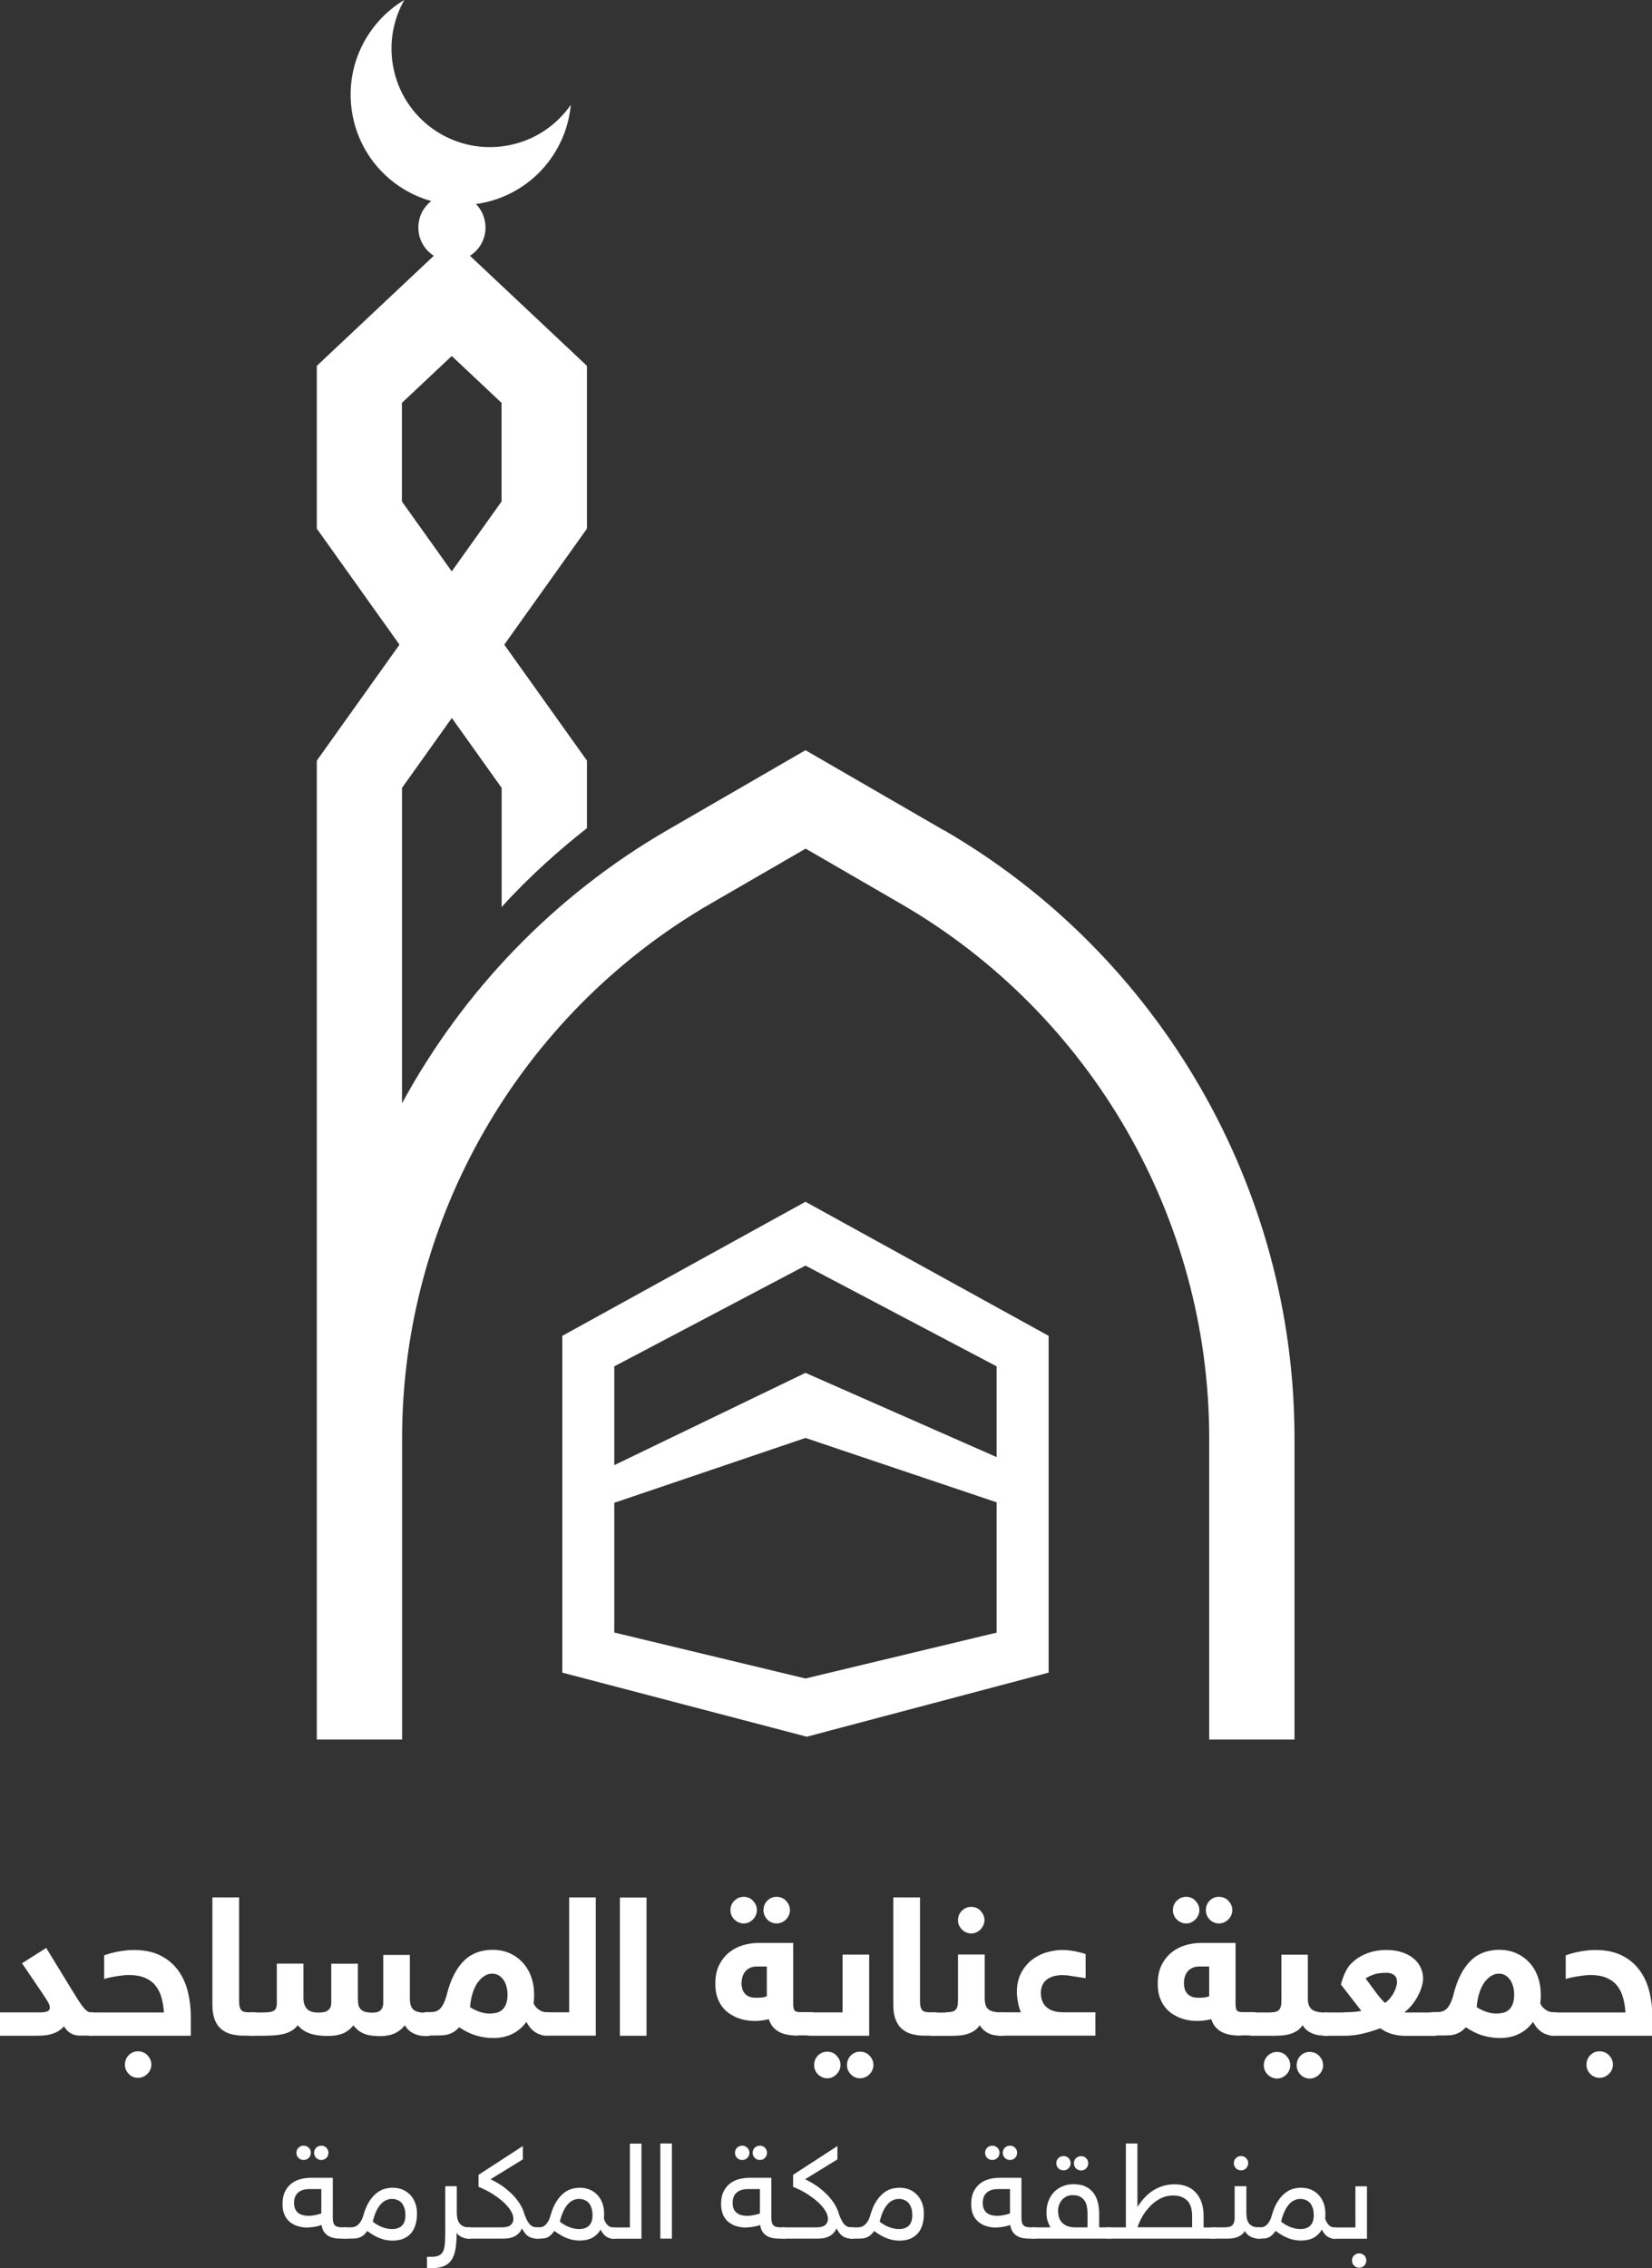 <?xml version="1.0" encoding="UTF-8"?>
<svg id="Layer_2" data-name="Layer 2" xmlns="http://www.w3.org/2000/svg" viewBox="0 0 183.03 251.21">
  <rect x="0" y="0" width="183.03" height="251.21" fill="#333333" stroke="none"/>
  <defs>
    <style>
      .cls-1 {
        fill: #fff;
      }
    </style>
  </defs>
  <g id="Layer_1-2" data-name="Layer 1">
    <path class="cls-1" d="M9.04,225.46c-.2,0-.39-.01-.57-.04-.18-.03-.35-.08-.51-.16-.16-.08-.31-.18-.46-.32-.15-.13-.28-.31-.41-.51-.22,.24-.46,.43-.71,.57-.25,.14-.51,.24-.78,.31-.27,.07-.54,.11-.83,.13-.29,.02-.57,.03-.86,.03H0v-2.59H4.47c.35,0,.61-.04,.79-.12,.18-.08,.26-.22,.26-.43,0-.09-.02-.18-.05-.27-.03-.1-.09-.21-.17-.35-.08-.14-.18-.3-.31-.5-.13-.2-.29-.44-.48-.72l-2.07-3.05,2.68-1.7,2.8,4.58c.3,.49,.55,.89,.76,1.22,.21,.33,.4,.59,.56,.79,.16,.2,.31,.34,.44,.42,.14,.09,.28,.13,.43,.13,.12,0,.24,.01,.34,.03,.11,.02,.2,.07,.28,.15,.08,.08,.14,.21,.19,.37,.05,.17,.07,.39,.07,.67,0,.51-.07,.87-.21,1.06-.14,.2-.36,.29-.67,.29h-1.08Z"/>
    <path class="cls-1" d="M18.16,222.87c-.04-.61-.14-1.16-.28-1.67-.15-.51-.37-.94-.67-1.31-.3-.36-.7-.65-1.18-.85-.48-.2-1.08-.3-1.8-.3-.11,0-.27,0-.46,.03-.2,.02-.42,.04-.66,.08-.24,.03-.5,.08-.77,.13-.27,.05-.54,.12-.8,.2v-2.62c.18-.06,.39-.13,.63-.2,.24-.07,.51-.14,.79-.19,.28-.06,.58-.1,.89-.14,.31-.04,.62-.06,.94-.06,1.18,0,2.17,.2,2.98,.61,.81,.41,1.46,.95,1.96,1.64,.5,.68,.86,1.47,1.08,2.36,.22,.89,.33,1.81,.33,2.78v2.11H10.13c-.12,0-.24-.01-.34-.03-.11-.02-.2-.07-.28-.15-.08-.08-.14-.21-.19-.38-.05-.17-.07-.4-.07-.69,0-.51,.07-.87,.21-1.05,.14-.19,.36-.28,.67-.28h8.04Zm-4.32,5.79c0-.2,.04-.39,.11-.57,.07-.18,.18-.34,.31-.47,.13-.13,.29-.24,.46-.32,.17-.07,.36-.11,.57-.11s.39,.04,.57,.11c.18,.07,.33,.18,.47,.32,.13,.14,.24,.29,.32,.47,.08,.18,.12,.37,.12,.57s-.04,.39-.12,.57c-.08,.18-.18,.33-.32,.46-.13,.13-.29,.24-.47,.32-.18,.08-.37,.12-.57,.12s-.4-.04-.57-.12c-.18-.08-.33-.18-.46-.32-.13-.13-.24-.29-.31-.46-.08-.18-.11-.37-.11-.57"/>
    <path class="cls-1" d="M28.85,224.1c0,.51-.07,.87-.21,1.07-.14,.2-.36,.29-.66,.29h-.96c-.51,0-.98-.06-1.41-.17-.42-.11-.79-.3-1.1-.56-.31-.26-.55-.61-.72-1.05-.17-.44-.26-.99-.26-1.64v-11.89h2.96v11.5c0,.26,.02,.48,.07,.64,.05,.16,.11,.28,.2,.37,.09,.09,.2,.14,.34,.17,.14,.03,.29,.04,.47,.04h.42c.11,0,.22,.01,.33,.03,.11,.02,.2,.07,.28,.15,.08,.08,.14,.21,.19,.37s.08,.39,.08,.67"/>
    <path class="cls-1" d="M33.01,224.28c-.2,.26-.43,.48-.7,.63-.26,.16-.56,.28-.9,.36-.34,.08-.71,.14-1.13,.16-.42,.03-.88,.04-1.38,.04h-.96c-.12,0-.23-.01-.34-.03-.11-.02-.2-.07-.28-.15-.08-.08-.14-.21-.19-.38-.05-.17-.07-.4-.07-.69,0-.51,.07-.87,.21-1.05,.14-.19,.36-.28,.67-.28h1.01c.33,0,.6,0,.82-.03,.22-.02,.4-.07,.53-.14,.14-.07,.23-.19,.29-.33s.08-.34,.08-.59v-4.32h2.95v3.84c0,.49,.13,.88,.38,1.16,.25,.28,.67,.42,1.25,.42,.21,0,.41-.01,.59-.04,.18-.03,.33-.08,.45-.17s.22-.19,.3-.33c.07-.14,.11-.32,.11-.55v-4.32h2.95v3.84c0,.27,.02,.51,.06,.7,.04,.2,.12,.36,.24,.49,.11,.13,.27,.22,.47,.29,.2,.06,.46,.1,.77,.1,.19,0,.36-.01,.51-.04,.16-.03,.29-.09,.4-.17,.11-.09,.2-.2,.26-.35,.07-.15,.1-.35,.1-.59v-5.24h2.95v4.83c0,.29,.03,.53,.09,.73,.06,.2,.16,.36,.29,.49,.14,.12,.33,.22,.57,.27,.24,.06,.55,.09,.91,.09,.12,0,.23,0,.33,.03,.11,.02,.2,.07,.28,.15,.08,.08,.14,.21,.19,.37,.05,.16,.08,.39,.08,.67,0,.51-.07,.87-.21,1.07-.14,.2-.36,.29-.66,.29-.22,0-.45-.02-.67-.05-.23-.03-.45-.1-.66-.19-.21-.09-.42-.21-.61-.37-.19-.16-.35-.36-.49-.6-.21,.27-.43,.49-.66,.64-.23,.16-.47,.28-.71,.36-.24,.09-.48,.14-.72,.17-.23,.03-.46,.04-.67,.04-.41,0-.76-.03-1.07-.08-.3-.05-.57-.13-.8-.24-.23-.1-.43-.23-.6-.38-.17-.15-.33-.31-.47-.5-.19,.25-.4,.45-.63,.61-.22,.16-.46,.28-.71,.36-.25,.08-.5,.14-.77,.17-.26,.03-.53,.04-.79,.04-1.56,0-2.64-.4-3.26-1.19"/>
    <path class="cls-1" d="M58.31,223.95c-.41,.56-.92,1-1.54,1.31-.62,.31-1.34,.46-2.15,.46-.56,0-1.15-.08-1.77-.25s-1.28-.48-1.98-.94c-.2,.22-.4,.39-.59,.51-.2,.12-.4,.21-.6,.27-.2,.06-.41,.1-.63,.11-.22,.01-.45,.02-.69,.02h-1.06c-.12,0-.24-.01-.34-.03-.11-.02-.2-.07-.28-.15-.08-.08-.14-.21-.19-.38-.05-.17-.07-.4-.07-.69,0-.51,.07-.87,.21-1.06,.14-.19,.36-.28,.67-.28h.39c.2,0,.38-.02,.55-.07,.17-.05,.32-.13,.47-.26,.14-.13,.28-.31,.4-.54,.12-.23,.24-.53,.35-.9,.23-.97,.53-1.78,.87-2.43s.74-1.18,1.17-1.58c.43-.4,.91-.68,1.43-.86,.52-.17,1.06-.26,1.63-.26,.69,0,1.32,.12,1.89,.37,.57,.25,1.05,.6,1.46,1.04,.41,.44,.72,.97,.94,1.58,.22,.61,.33,1.28,.33,2.01,0,.33-.02,.64-.06,.92,.07,.18,.17,.33,.29,.46,.12,.12,.25,.23,.38,.31,.13,.08,.26,.14,.4,.17,.13,.04,.24,.05,.34,.05,.12,0,.23,.01,.34,.03,.11,.02,.2,.07,.28,.15s.14,.21,.19,.37c.05,.17,.07,.39,.07,.67,0,.51-.07,.87-.21,1.07-.14,.2-.36,.29-.67,.29-.18,0-.36-.02-.56-.07-.19-.05-.39-.13-.58-.24-.19-.11-.38-.27-.56-.46-.18-.19-.35-.44-.51-.74m-2.09-3.05c0-.24-.03-.5-.09-.76-.06-.27-.16-.51-.29-.74-.14-.22-.31-.41-.53-.56-.22-.15-.48-.23-.79-.23s-.58,.08-.85,.25c-.27,.17-.52,.41-.75,.72-.22,.31-.41,.7-.56,1.17-.15,.46-.25,.99-.29,1.57,.32,.21,.67,.38,1.04,.51,.37,.13,.76,.2,1.14,.2,.24,0,.48-.03,.72-.08,.23-.05,.45-.16,.63-.31,.19-.15,.34-.37,.45-.65,.11-.28,.17-.64,.17-1.09"/>
    <path class="cls-1" d="M63.06,222.87v-12.72h2.95v15.31h-5.49c-.12,0-.23-.01-.34-.03-.11-.02-.2-.07-.28-.15-.08-.08-.14-.21-.19-.38-.05-.17-.07-.4-.07-.69,0-.51,.07-.87,.21-1.06,.14-.19,.36-.28,.67-.28h2.54Z"/>
    <rect class="cls-1" x="68.68" y="210.16" width="2.95" height="15.31"/>
    <path class="cls-1" d="M88.44,225.46c-.36,0-.72-.03-1.06-.08-.34-.05-.65-.15-.94-.28-.29-.13-.54-.32-.76-.56-.22-.24-.38-.54-.5-.9-.26,.06-.53,.1-.8,.14-.27,.04-.54,.05-.81,.05-.25,0-.53-.02-.84-.07-.31-.05-.63-.13-.95-.25-.32-.12-.63-.28-.94-.48-.3-.2-.57-.45-.81-.76-.24-.31-.42-.67-.57-1.09-.14-.42-.21-.91-.21-1.48,0-.82,.15-1.52,.44-2.09,.29-.57,.67-1.04,1.13-1.4,.46-.36,.97-.62,1.53-.78,.56-.16,1.11-.24,1.65-.24h3.88v6.74c0,.36,.05,.6,.14,.73,.1,.13,.3,.19,.62,.19h1.1c.12,0,.23,.01,.34,.03,.11,.02,.2,.07,.28,.15,.08,.08,.14,.21,.19,.37,.05,.16,.07,.39,.07,.67,0,.51-.07,.87-.21,1.07-.14,.2-.36,.29-.67,.29h-1.33Zm-7.51-13.91c0-.2,.04-.39,.11-.57,.08-.18,.18-.34,.32-.47s.29-.24,.47-.32c.17-.07,.37-.11,.57-.11s.39,.04,.56,.11,.33,.18,.46,.32c.13,.14,.24,.29,.32,.47,.08,.18,.12,.37,.12,.57s-.04,.39-.12,.57c-.08,.18-.18,.33-.32,.47-.13,.13-.29,.24-.46,.32-.17,.08-.36,.12-.56,.12s-.4-.04-.57-.12c-.18-.08-.33-.18-.47-.32-.14-.13-.24-.29-.32-.47-.08-.18-.11-.37-.11-.57m1.22,8.04c0,.19,.02,.39,.07,.59,.04,.2,.12,.38,.24,.54,.12,.16,.28,.29,.49,.39,.21,.1,.47,.15,.79,.15,.18,0,.38,0,.58-.02,.2-.01,.41-.06,.64-.14v-3.3h-1.13c-.28,0-.52,.05-.73,.15-.21,.1-.39,.23-.52,.39-.14,.16-.24,.35-.31,.57-.07,.21-.1,.44-.1,.68m2.42-8.04c0-.2,.04-.39,.11-.57,.07-.18,.18-.34,.31-.47,.13-.14,.29-.24,.46-.32,.17-.07,.36-.11,.57-.11s.39,.04,.57,.11c.18,.07,.33,.18,.47,.32,.13,.14,.24,.29,.32,.47,.08,.18,.12,.37,.12,.57s-.04,.39-.12,.57c-.08,.18-.18,.33-.32,.47-.13,.13-.29,.24-.47,.32-.18,.08-.37,.12-.57,.12s-.4-.04-.57-.12c-.18-.08-.33-.18-.46-.32-.13-.13-.24-.29-.31-.47-.08-.18-.11-.37-.11-.57"/>
    <path class="cls-1" d="M89.77,225.46c-.12,0-.23-.01-.34-.03-.11-.02-.2-.07-.28-.15-.08-.08-.14-.21-.19-.38-.05-.17-.07-.4-.07-.69,0-.51,.07-.87,.21-1.05,.14-.19,.36-.28,.67-.28h3.58v-6.4h2.95v8.99h-6.53Zm.43,3.24c0-.2,.04-.39,.11-.57,.07-.18,.18-.34,.31-.47,.14-.14,.29-.24,.47-.32,.18-.07,.37-.11,.57-.11s.39,.04,.56,.11,.33,.18,.46,.32c.13,.14,.24,.29,.32,.47,.08,.18,.12,.37,.12,.57s-.04,.39-.12,.57c-.08,.18-.18,.33-.32,.47-.13,.13-.29,.24-.46,.32-.17,.08-.36,.12-.56,.12s-.4-.04-.57-.12c-.17-.08-.33-.18-.47-.32-.13-.13-.24-.29-.31-.47-.08-.18-.11-.37-.11-.57m3.64,0c0-.2,.04-.39,.11-.57,.08-.18,.18-.34,.31-.47,.13-.14,.29-.24,.46-.32,.17-.07,.36-.11,.57-.11s.39,.04,.57,.11c.18,.07,.33,.18,.47,.32,.13,.14,.24,.29,.32,.47,.08,.18,.12,.37,.12,.57s-.04,.39-.12,.57c-.08,.18-.18,.33-.32,.47-.13,.13-.29,.24-.47,.32-.18,.08-.37,.12-.57,.12s-.4-.04-.57-.12c-.17-.08-.33-.18-.46-.32-.13-.13-.23-.29-.31-.47s-.11-.37-.11-.57"/>
    <path class="cls-1" d="M104.29,224.1c0,.51-.07,.87-.21,1.07-.14,.2-.36,.29-.66,.29h-.96c-.51,0-.98-.06-1.41-.17-.42-.11-.79-.3-1.1-.56-.31-.26-.55-.61-.72-1.05-.17-.44-.26-.99-.26-1.64v-11.89h2.96v11.5c0,.26,.02,.48,.07,.64,.05,.16,.11,.28,.2,.37,.09,.09,.2,.14,.34,.17,.14,.03,.29,.04,.47,.04h.42c.11,0,.22,.01,.33,.03,.11,.02,.2,.07,.28,.15,.08,.08,.14,.21,.19,.37s.08,.39,.08,.67"/>
    <path class="cls-1" d="M104.75,222.87c.26,0,.47-.02,.65-.05,.17-.03,.32-.1,.43-.19,.11-.09,.19-.23,.24-.4,.05-.17,.07-.4,.07-.68v-5.08h2.96v4.83c0,.29,.03,.53,.09,.73,.06,.2,.15,.36,.29,.49,.14,.12,.33,.21,.57,.27,.24,.06,.55,.09,.91,.09,.11,0,.22,0,.33,.03,.11,.02,.2,.07,.28,.16,.08,.08,.14,.21,.19,.37,.05,.16,.08,.39,.08,.67,0,.51-.07,.87-.21,1.07-.14,.2-.36,.29-.66,.29-.22,0-.44-.01-.66-.04-.22-.03-.44-.08-.64-.17-.21-.08-.41-.2-.6-.35-.19-.15-.37-.35-.52-.6-.19,.27-.41,.48-.66,.64-.25,.15-.52,.27-.8,.35-.28,.08-.58,.13-.89,.15-.31,.02-.62,.03-.93,.03h-1.84c-.12,0-.24-.01-.34-.03-.11-.02-.2-.07-.28-.15-.08-.08-.14-.21-.19-.38-.05-.17-.07-.4-.07-.69,0-.51,.07-.87,.21-1.05,.14-.19,.36-.28,.67-.28h1.36Zm1.39-10.21c0-.2,.04-.39,.11-.57,.08-.18,.18-.34,.32-.47,.14-.13,.29-.24,.47-.32s.37-.11,.57-.11,.39,.04,.56,.11c.17,.07,.33,.18,.46,.32,.13,.14,.24,.29,.32,.47,.08,.18,.12,.37,.12,.57s-.04,.39-.12,.57c-.08,.18-.18,.33-.32,.47-.13,.13-.29,.24-.46,.32-.18,.08-.36,.12-.56,.12s-.4-.04-.57-.12c-.17-.08-.33-.18-.47-.32-.14-.13-.24-.29-.32-.47-.08-.18-.11-.37-.11-.57"/>
    <path class="cls-1" d="M113.11,222.87c-.07-.15-.13-.32-.19-.52-.05-.2-.1-.4-.14-.61-.04-.21-.07-.41-.09-.6-.02-.19-.03-.36-.03-.5,0-.8,.15-1.49,.45-2.08,.3-.59,.69-1.07,1.17-1.46,.48-.38,1.02-.67,1.62-.85,.6-.18,1.19-.28,1.79-.28,.24,0,.49,.01,.74,.04s.49,.07,.72,.11c.23,.05,.44,.1,.64,.15,.2,.05,.36,.11,.49,.16v2.66c-.24-.04-.48-.07-.73-.11s-.49-.08-.72-.11c-.23-.04-.43-.07-.62-.09s-.33-.03-.43-.03c-.44,0-.82,.05-1.13,.15-.31,.1-.56,.24-.76,.42-.2,.17-.34,.38-.43,.62-.09,.24-.14,.49-.14,.76,0,.3,.04,.58,.13,.85,.09,.26,.23,.49,.43,.69,.2,.2,.45,.35,.77,.46,.31,.11,.69,.17,1.14,.17h3.57v2.59h-10.4c-.12,0-.24-.01-.34-.03-.11-.02-.2-.07-.28-.15-.08-.08-.14-.21-.19-.38-.05-.17-.07-.4-.07-.69,0-.51,.07-.87,.21-1.06,.14-.19,.36-.28,.67-.28h2.16Z"/>
    <path class="cls-1" d="M137.46,225.46c-.36,0-.72-.03-1.06-.08-.34-.05-.65-.15-.94-.28-.29-.13-.54-.32-.76-.56-.22-.24-.38-.54-.5-.9-.26,.06-.53,.1-.8,.14-.27,.04-.54,.05-.81,.05-.25,0-.53-.02-.84-.07-.31-.05-.63-.13-.95-.25-.32-.12-.63-.28-.94-.48-.3-.2-.57-.45-.81-.76-.24-.31-.42-.67-.57-1.09-.14-.42-.21-.91-.21-1.48,0-.82,.15-1.52,.44-2.09,.29-.57,.67-1.04,1.13-1.4,.46-.36,.97-.62,1.53-.78,.56-.16,1.11-.24,1.65-.24h3.87v6.74c0,.36,.05,.6,.14,.73,.1,.13,.3,.19,.62,.19h1.1c.12,0,.23,.01,.34,.03,.11,.02,.2,.07,.28,.15,.08,.08,.14,.21,.19,.37,.05,.16,.07,.39,.07,.67,0,.51-.07,.87-.21,1.07-.14,.2-.36,.29-.67,.29h-1.33Zm-7.51-13.91c0-.2,.04-.39,.11-.57,.08-.18,.18-.34,.32-.47s.29-.24,.47-.32c.17-.07,.37-.11,.57-.11s.39,.04,.56,.11,.33,.18,.46,.32c.13,.14,.24,.29,.32,.47,.08,.18,.12,.37,.12,.57s-.04,.39-.12,.57c-.08,.18-.18,.33-.32,.47-.13,.13-.29,.24-.46,.32-.17,.08-.36,.12-.56,.12s-.4-.04-.57-.12c-.18-.08-.33-.18-.47-.32-.14-.13-.24-.29-.32-.47-.08-.18-.11-.37-.11-.57m1.22,8.04c0,.19,.02,.39,.06,.59,.04,.2,.12,.38,.24,.54,.12,.16,.28,.29,.49,.39,.21,.1,.47,.15,.79,.15,.18,0,.38,0,.58-.02,.2-.01,.41-.06,.64-.14v-3.3h-1.13c-.28,0-.52,.05-.73,.15-.21,.1-.39,.23-.52,.39-.14,.16-.24,.35-.31,.57-.07,.21-.1,.44-.1,.68m2.42-8.04c0-.2,.04-.39,.11-.57,.07-.18,.18-.34,.31-.47,.13-.14,.29-.24,.46-.32,.17-.07,.36-.11,.57-.11s.39,.04,.57,.11c.18,.07,.33,.18,.47,.32,.13,.14,.24,.29,.32,.47,.08,.18,.12,.37,.12,.57s-.04,.39-.12,.57c-.08,.18-.18,.33-.32,.47-.13,.13-.29,.24-.47,.32-.18,.08-.37,.12-.57,.12s-.4-.04-.57-.12c-.18-.08-.33-.18-.46-.32-.13-.13-.24-.29-.31-.47-.08-.18-.11-.37-.11-.57"/>
    <path class="cls-1" d="M146.88,225.46c-.23,0-.46-.01-.7-.04-.23-.03-.46-.08-.69-.17-.22-.08-.44-.2-.64-.35s-.38-.35-.53-.6c-.18,.27-.39,.48-.64,.64-.25,.15-.52,.27-.81,.35-.29,.08-.59,.13-.9,.15-.31,.02-.61,.03-.91,.03h-2.28c-.12,0-.23-.01-.34-.03-.11-.02-.2-.07-.28-.15-.08-.08-.14-.21-.19-.38-.05-.17-.07-.4-.07-.69,0-.51,.07-.87,.21-1.05,.14-.19,.36-.28,.67-.28h1.8c.26,0,.47-.02,.65-.05,.17-.03,.32-.09,.43-.19,.11-.09,.19-.23,.24-.4,.05-.17,.07-.4,.07-.68v-5.08h2.93v4.83c0,.29,.03,.53,.1,.73,.07,.2,.18,.36,.33,.49,.15,.12,.36,.22,.61,.27,.25,.06,.57,.09,.94,.09,.11,0,.22,0,.33,.03,.11,.02,.2,.07,.28,.16,.08,.08,.14,.21,.19,.37,.05,.16,.08,.39,.08,.67,0,.51-.07,.87-.21,1.07-.14,.2-.36,.29-.66,.29m-6.87,3.24c0-.2,.04-.39,.11-.57,.08-.18,.18-.34,.32-.47,.14-.14,.29-.24,.47-.32s.37-.11,.57-.11,.39,.04,.56,.11,.33,.18,.46,.32c.13,.14,.24,.29,.32,.47,.08,.18,.12,.37,.12,.57s-.04,.39-.12,.57c-.08,.18-.18,.33-.32,.47-.13,.13-.29,.24-.46,.32-.17,.08-.36,.12-.56,.12s-.4-.04-.57-.12c-.17-.08-.33-.18-.47-.32-.14-.13-.24-.29-.32-.47s-.11-.37-.11-.57m3.64,0c0-.2,.04-.39,.11-.57,.07-.18,.18-.34,.31-.47,.13-.14,.29-.24,.46-.32,.17-.07,.36-.11,.57-.11s.39,.04,.57,.11c.18,.07,.33,.18,.47,.32,.13,.14,.24,.29,.32,.47,.08,.18,.12,.37,.12,.57s-.04,.39-.12,.57c-.08,.18-.18,.33-.32,.47-.13,.13-.29,.24-.47,.32-.18,.08-.37,.12-.57,.12s-.4-.04-.57-.12c-.18-.08-.33-.18-.46-.32-.13-.13-.24-.29-.31-.47-.08-.18-.11-.37-.11-.57"/>
    <path class="cls-1" d="M148.83,222.87c.32,0,.65-.01,1-.03s.68-.06,1-.12l-2.26-2.92c.04-.2,.1-.41,.18-.63,.08-.22,.16-.43,.25-.63,.09-.2,.19-.39,.3-.56,.1-.17,.2-.3,.3-.4,.47-.51,1.05-.91,1.74-1.19,.69-.28,1.43-.42,2.23-.42,.69,0,1.3,.09,1.81,.27,.52,.18,.94,.41,1.28,.71,.34,.29,.59,.63,.76,1.01,.17,.38,.25,.76,.25,1.16,0,.26-.05,.55-.14,.87-.09,.33-.23,.66-.4,1-.17,.34-.39,.68-.65,1.01-.26,.33-.56,.62-.89,.89h3.24c.12,0,.24,0,.34,.03,.11,.02,.2,.07,.28,.16,.08,.08,.14,.21,.19,.37,.05,.16,.07,.39,.07,.67,0,.51-.07,.87-.21,1.07-.14,.2-.36,.29-.66,.29h-3.24c-.19,0-.4-.02-.63-.05-.23-.03-.46-.08-.69-.14-.24-.06-.47-.15-.7-.26-.23-.11-.45-.24-.65-.39-.67,.25-1.33,.45-1.98,.6-.65,.15-1.31,.23-2.01,.23h-2.05c-.12,0-.23-.01-.34-.03-.11-.02-.2-.07-.28-.15-.08-.08-.14-.21-.19-.38-.05-.17-.07-.4-.07-.69,0-.51,.07-.86,.21-1.05,.14-.19,.36-.28,.67-.28h1.96Zm4.66-4.37c-.54,0-.98,.07-1.33,.2-.35,.13-.64,.27-.86,.42,.14,.19,.3,.4,.48,.65,.18,.25,.36,.5,.56,.76,.19,.26,.38,.5,.57,.73,.19,.23,.37,.42,.53,.57,.2-.13,.38-.29,.55-.49,.16-.2,.3-.4,.42-.62,.12-.22,.21-.43,.27-.64,.06-.21,.1-.4,.1-.55,0-.11-.02-.22-.04-.35-.03-.12-.09-.24-.18-.34-.09-.1-.22-.18-.39-.25-.17-.07-.39-.1-.67-.1"/>
    <path class="cls-1" d="M169.84,223.95c-.41,.56-.92,1-1.54,1.31-.62,.31-1.34,.46-2.15,.46-.56,0-1.15-.08-1.77-.25s-1.28-.48-1.98-.94c-.2,.22-.4,.39-.59,.51-.2,.12-.4,.21-.6,.27-.2,.06-.41,.1-.63,.11-.22,.01-.45,.02-.69,.02h-1.06c-.12,0-.24-.01-.34-.03-.11-.02-.2-.07-.28-.15-.08-.08-.14-.21-.19-.38-.05-.17-.07-.4-.07-.69,0-.51,.07-.87,.21-1.06,.14-.19,.36-.28,.67-.28h.39c.2,0,.38-.02,.55-.07,.17-.05,.32-.13,.47-.26,.14-.13,.28-.31,.4-.54,.12-.23,.24-.53,.35-.9,.23-.97,.53-1.78,.87-2.43s.74-1.18,1.17-1.58c.43-.4,.91-.68,1.43-.86,.52-.17,1.06-.26,1.63-.26,.69,0,1.32,.12,1.89,.37,.57,.25,1.05,.6,1.46,1.04,.41,.44,.72,.97,.94,1.58,.22,.61,.33,1.28,.33,2.01,0,.33-.02,.64-.06,.92,.07,.18,.17,.33,.29,.46,.12,.12,.25,.23,.38,.31,.13,.08,.26,.14,.4,.17,.13,.04,.24,.05,.34,.05,.12,0,.23,.01,.34,.03,.11,.02,.2,.07,.28,.15s.14,.21,.19,.37c.05,.17,.07,.39,.07,.67,0,.51-.07,.87-.21,1.07-.14,.2-.36,.29-.67,.29-.18,0-.36-.02-.56-.07-.19-.05-.39-.13-.58-.24-.19-.11-.38-.27-.56-.46-.18-.19-.35-.44-.51-.74m-2.09-3.05c0-.24-.03-.5-.09-.76-.06-.27-.16-.51-.29-.74-.14-.22-.31-.41-.53-.56-.22-.15-.48-.23-.79-.23s-.58,.08-.85,.25c-.27,.17-.52,.41-.75,.72-.22,.31-.41,.7-.56,1.17-.15,.46-.25,.99-.29,1.57,.32,.21,.67,.38,1.04,.51,.37,.13,.75,.2,1.14,.2,.24,0,.48-.03,.72-.08,.23-.05,.45-.16,.63-.31,.19-.15,.34-.37,.45-.65,.11-.28,.17-.64,.17-1.09"/>
    <path class="cls-1" d="M180.09,222.87c-.04-.61-.14-1.16-.28-1.67-.15-.51-.37-.94-.67-1.31-.3-.36-.7-.65-1.18-.85-.48-.2-1.08-.3-1.8-.3-.11,0-.27,0-.46,.03-.2,.02-.42,.04-.66,.08-.24,.03-.5,.08-.77,.13-.27,.05-.54,.12-.8,.2v-2.62c.18-.06,.39-.13,.63-.2,.24-.07,.51-.14,.79-.19,.28-.06,.58-.1,.89-.14,.31-.04,.62-.06,.94-.06,1.18,0,2.17,.2,2.98,.61,.81,.41,1.46,.95,1.96,1.64,.5,.68,.86,1.47,1.08,2.36,.22,.89,.33,1.81,.33,2.78v2.11h-10.98c-.12,0-.24-.01-.34-.03-.11-.02-.2-.07-.28-.15-.08-.08-.14-.21-.19-.38-.05-.17-.07-.4-.07-.69,0-.51,.07-.87,.21-1.05,.14-.19,.36-.28,.67-.28h8.04Zm-4.32,5.79c0-.2,.04-.39,.11-.57,.07-.18,.18-.34,.31-.47,.13-.13,.29-.24,.46-.32,.17-.07,.36-.11,.57-.11s.39,.04,.57,.11c.18,.07,.33,.18,.47,.32,.13,.14,.24,.29,.32,.47,.08,.18,.12,.37,.12,.57s-.04,.39-.12,.57c-.08,.18-.18,.33-.32,.46-.13,.13-.29,.24-.47,.32-.18,.08-.37,.12-.57,.12s-.4-.04-.57-.12c-.18-.08-.33-.18-.46-.32-.13-.13-.24-.29-.31-.46-.08-.18-.11-.37-.11-.57"/>
    <path class="cls-1" d="M34.08,246.71c-.18,0-.38-.01-.58-.04-.21-.03-.41-.08-.62-.15-.21-.07-.4-.17-.59-.3-.19-.12-.36-.28-.51-.48-.15-.19-.26-.43-.35-.69-.09-.27-.13-.58-.13-.94,0-.54,.09-1,.27-1.37,.18-.37,.42-.67,.71-.9,.29-.23,.63-.39,1-.49,.37-.1,.76-.15,1.14-.15h2.45v4.33c0,.21,.01,.39,.04,.54,.03,.15,.08,.27,.16,.36,.08,.09,.18,.16,.33,.2,.14,.04,.32,.06,.55,.06h.28c.21,0,.36,.05,.46,.14,.1,.1,.15,.25,.15,.46,0,.25-.05,.42-.14,.51-.09,.09-.25,.14-.47,.14h-.47c-.26,0-.51-.02-.75-.07-.24-.04-.45-.12-.64-.24-.19-.11-.35-.27-.48-.46-.13-.19-.22-.44-.26-.74-.22,.08-.47,.14-.74,.19-.28,.05-.55,.08-.81,.08m-1.5-2.71c0,.21,.03,.4,.09,.57,.06,.18,.15,.32,.28,.45,.13,.13,.29,.22,.49,.29,.2,.07,.45,.11,.74,.11,.11,0,.23,0,.35-.02,.13-.01,.26-.03,.38-.06,.13-.02,.25-.05,.37-.08s.23-.07,.32-.11v-2.69h-1.34c-.25,0-.47,.03-.68,.09-.2,.06-.38,.15-.53,.28-.15,.12-.27,.29-.35,.48-.08,.2-.12,.43-.12,.69m.26-5.56c0-.11,.02-.21,.06-.31,.04-.1,.1-.18,.17-.25,.07-.07,.16-.13,.26-.17,.1-.04,.2-.06,.31-.06,.11,0,.21,.02,.31,.06,.1,.04,.18,.1,.26,.17,.07,.07,.13,.16,.17,.25,.04,.1,.06,.2,.06,.31s-.02,.22-.06,.31c-.04,.1-.1,.18-.17,.26-.08,.07-.16,.13-.26,.17-.1,.04-.2,.06-.31,.06-.11,0-.22-.02-.31-.06-.1-.04-.18-.1-.26-.17-.07-.07-.13-.16-.17-.26-.04-.1-.06-.2-.06-.31m1.96,0c0-.11,.02-.21,.06-.31,.04-.1,.1-.18,.17-.25,.07-.07,.16-.13,.26-.17,.1-.04,.2-.06,.31-.06s.21,.02,.31,.06c.1,.04,.18,.1,.25,.17,.07,.07,.13,.16,.17,.25,.04,.1,.06,.2,.06,.31s-.02,.22-.06,.31c-.04,.1-.1,.18-.17,.26-.07,.07-.16,.13-.25,.17-.1,.04-.2,.06-.31,.06s-.22-.02-.31-.06c-.1-.04-.18-.1-.26-.17-.07-.07-.13-.16-.17-.26-.04-.1-.06-.2-.06-.31"/>
    <path class="cls-1" d="M40.69,247.08c-.13,.2-.27,.36-.41,.47-.14,.12-.28,.2-.43,.26-.15,.06-.3,.09-.47,.11-.16,.01-.33,.02-.52,.02h-.65c-.21,0-.36-.05-.46-.14-.1-.1-.15-.25-.15-.46,0-.25,.05-.42,.14-.51,.1-.09,.25-.14,.46-.14h.62c.12,0,.24-.01,.38-.04,.13-.03,.26-.09,.39-.19,.13-.1,.25-.23,.37-.41,.12-.18,.22-.42,.31-.73,.18-.62,.39-1.12,.65-1.51,.25-.39,.52-.7,.82-.93,.29-.23,.59-.38,.89-.46,.3-.08,.59-.12,.87-.12,.39,0,.76,.07,1.09,.2,.33,.14,.61,.33,.85,.58,.24,.25,.42,.55,.56,.9,.13,.35,.2,.74,.2,1.17,0,.45-.05,.86-.16,1.24-.11,.37-.28,.69-.5,.95-.23,.26-.51,.46-.85,.61-.34,.14-.74,.21-1.21,.21-.2,0-.41-.02-.62-.05-.21-.03-.43-.09-.66-.17-.23-.08-.47-.19-.72-.33s-.52-.31-.8-.52m4.23-1.81c0-.26-.03-.5-.1-.71-.07-.21-.16-.4-.28-.55-.12-.15-.28-.27-.47-.35-.18-.08-.39-.13-.63-.13s-.46,.05-.67,.15c-.21,.09-.41,.25-.59,.45-.18,.21-.35,.46-.49,.78-.15,.31-.27,.69-.38,1.14,.34,.27,.69,.47,1.06,.61,.37,.14,.72,.21,1.06,.21,.47,0,.83-.12,1.1-.37s.4-.65,.4-1.22"/>
    <path class="cls-1" d="M51.97,247.95c-.15,0-.29-.02-.43-.05-.14-.04-.27-.08-.4-.14-.12-.06-.23-.13-.33-.21-.1-.08-.17-.16-.22-.26,0,.69-.04,1.29-.12,1.78-.08,.49-.23,.9-.44,1.22-.21,.32-.5,.55-.87,.7-.37,.15-.83,.22-1.4,.22h-.45v-1.26h.5c.37,0,.66-.06,.87-.17,.21-.11,.36-.29,.45-.52,.09-.24,.15-.54,.17-.9,.02-.37,.03-.81,.03-1.32v-4.91h1.28v2.9c0,.25,.02,.48,.07,.69,.05,.21,.13,.38,.23,.52,.11,.14,.24,.25,.42,.33,.17,.08,.38,.12,.63,.12,.21,0,.36,.05,.46,.14,.1,.1,.15,.25,.15,.46,0,.25-.05,.42-.14,.51-.1,.09-.25,.14-.46,.14"/>
    <path class="cls-1" d="M58.04,245.05c.1,.28,.19,.52,.29,.73,.09,.21,.2,.38,.31,.51,.11,.14,.24,.24,.38,.3,.14,.07,.31,.1,.5,.1,.21,0,.36,.05,.46,.14,.1,.1,.15,.25,.15,.46,0,.25-.05,.42-.14,.51-.09,.09-.25,.14-.46,.14-.41,0-.74-.09-1.01-.27s-.49-.47-.69-.87c-.1,.24-.23,.43-.39,.58-.16,.15-.33,.26-.52,.35-.19,.08-.39,.14-.61,.17-.21,.03-.43,.04-.64,.04h-3.7c-.21,0-.36-.05-.46-.14-.1-.1-.15-.25-.15-.46,0-.25,.05-.42,.14-.51,.1-.09,.25-.14,.46-.14h3.61c.46,0,.8-.08,1-.25,.2-.17,.31-.4,.31-.7s-.11-.61-.32-.94c-.21-.33-.5-.65-.85-.97-.36-.31-.77-.61-1.23-.9-.46-.28-.95-.52-1.46-.73v-1.33l4.91-3.19v1.48l-3.58,2.2c.54,.26,1.01,.54,1.43,.84,.41,.31,.77,.62,1.08,.94,.3,.33,.55,.65,.75,.97,.19,.32,.34,.63,.44,.92"/>
    <path class="cls-1" d="M66.54,246.93c-.21,.38-.51,.68-.89,.9-.38,.21-.86,.32-1.44,.32-.2,0-.41-.02-.62-.05-.21-.03-.43-.09-.66-.17-.23-.08-.47-.19-.72-.33s-.52-.31-.8-.52c-.13,.2-.26,.36-.39,.47-.13,.12-.26,.2-.39,.26-.14,.06-.28,.09-.43,.11-.15,.01-.32,.02-.5,.02h-.16c-.21,0-.36-.05-.46-.14-.1-.1-.15-.25-.15-.46,0-.25,.05-.42,.14-.51s.25-.14,.46-.14h.13c.12,0,.24-.01,.36-.04,.12-.03,.24-.09,.36-.19,.12-.1,.23-.23,.34-.41,.11-.18,.21-.42,.29-.73,.18-.62,.39-1.12,.65-1.51,.25-.39,.52-.7,.82-.93,.29-.23,.59-.38,.89-.46,.3-.08,.59-.12,.87-.12,.39,0,.75,.07,1.08,.2,.33,.14,.61,.33,.85,.58,.24,.25,.42,.55,.56,.9,.13,.35,.2,.74,.2,1.17,0,.1,0,.19,0,.29,0,.09-.01,.19-.02,.28,.1,.32,.24,.56,.42,.73,.18,.17,.39,.25,.63,.25,.21,0,.36,.05,.45,.14,.1,.1,.14,.25,.14,.46,0,.25-.05,.42-.14,.51-.09,.09-.25,.14-.46,.14-.27,0-.54-.08-.78-.24-.25-.16-.46-.42-.63-.78m-.9-1.65c0-.26-.03-.5-.1-.71-.07-.21-.16-.4-.28-.55-.13-.15-.28-.27-.47-.35-.18-.08-.39-.13-.63-.13s-.46,.05-.67,.15c-.21,.09-.41,.25-.59,.45-.18,.21-.35,.46-.49,.78-.15,.31-.28,.69-.38,1.14,.34,.27,.69,.47,1.06,.61,.37,.14,.72,.21,1.06,.21,.47,0,.83-.12,1.1-.37s.4-.65,.4-1.22"/>
    <path class="cls-1" d="M67.95,247.95c-.21,0-.36-.05-.46-.14-.1-.1-.15-.25-.15-.46,0-.25,.05-.42,.14-.51,.1-.09,.25-.14,.46-.14h1.85v-9.29h1.28v10.54h-3.14Z"/>
    <rect class="cls-1" x="73.16" y="237.4" width="1.28" height="10.54"/>
    <path class="cls-1" d="M82.67,246.71c-.18,0-.38-.01-.58-.04-.21-.03-.41-.08-.62-.15-.21-.07-.4-.17-.59-.3-.19-.12-.36-.28-.51-.48-.15-.19-.27-.43-.35-.69s-.13-.58-.13-.94c0-.54,.09-1,.27-1.37,.18-.37,.42-.67,.71-.9,.29-.23,.63-.39,1-.49,.37-.1,.76-.15,1.14-.15h2.45v4.33c0,.21,.01,.39,.04,.54,.03,.15,.08,.27,.16,.36,.08,.09,.18,.16,.33,.2,.14,.04,.32,.06,.55,.06h.28c.21,0,.36,.05,.46,.14,.1,.1,.15,.25,.15,.46,0,.25-.05,.42-.14,.51-.09,.09-.25,.14-.47,.14h-.47c-.26,0-.51-.02-.75-.07-.24-.04-.45-.12-.64-.24-.19-.11-.35-.27-.48-.46-.13-.19-.22-.44-.26-.74-.22,.08-.47,.14-.74,.19-.28,.05-.55,.08-.81,.08m-1.5-2.71c0,.21,.03,.4,.09,.57,.06,.18,.15,.32,.28,.45,.13,.13,.29,.22,.49,.29,.2,.07,.45,.11,.74,.11,.11,0,.23,0,.35-.02,.13-.01,.26-.03,.38-.06,.13-.02,.25-.05,.37-.08s.23-.07,.32-.11v-2.69h-1.34c-.25,0-.47,.03-.68,.09-.2,.06-.38,.15-.53,.28-.15,.12-.27,.29-.35,.48-.08,.2-.12,.43-.12,.69m.26-5.56c0-.11,.02-.21,.06-.31,.04-.1,.1-.18,.17-.25,.07-.07,.16-.13,.26-.17,.1-.04,.2-.06,.31-.06,.11,0,.21,.02,.31,.06,.1,.04,.18,.1,.26,.17,.07,.07,.13,.16,.17,.25,.04,.1,.06,.2,.06,.31s-.02,.22-.06,.31c-.04,.1-.1,.18-.17,.26-.08,.07-.16,.13-.26,.17-.1,.04-.2,.06-.31,.06-.11,0-.22-.02-.31-.06-.1-.04-.18-.1-.26-.17-.07-.07-.13-.16-.17-.26-.04-.1-.06-.2-.06-.31m1.96,0c0-.11,.02-.21,.06-.31,.04-.1,.1-.18,.17-.25,.07-.07,.16-.13,.26-.17,.1-.04,.2-.06,.31-.06s.21,.02,.31,.06c.1,.04,.18,.1,.25,.17,.07,.07,.13,.16,.17,.25,.04,.1,.06,.2,.06,.31s-.02,.22-.06,.31c-.04,.1-.1,.18-.17,.26-.07,.07-.16,.13-.25,.17-.1,.04-.2,.06-.31,.06s-.22-.02-.31-.06c-.1-.04-.18-.1-.26-.17-.07-.07-.13-.16-.17-.26-.04-.1-.06-.2-.06-.31"/>
    <path class="cls-1" d="M92.89,245.05c.1,.28,.19,.52,.29,.73,.1,.21,.2,.38,.31,.51,.11,.14,.24,.24,.38,.3,.14,.07,.31,.1,.5,.1,.21,0,.36,.05,.46,.14,.1,.1,.15,.25,.15,.46,0,.25-.05,.42-.14,.51-.09,.09-.25,.14-.46,.14-.41,0-.74-.09-1.01-.27s-.49-.47-.69-.87c-.1,.24-.23,.43-.39,.58-.16,.15-.33,.26-.52,.35-.19,.08-.39,.14-.61,.17-.21,.03-.43,.04-.64,.04h-3.7c-.21,0-.36-.05-.46-.14-.1-.1-.15-.25-.15-.46,0-.25,.05-.42,.14-.51,.1-.09,.25-.14,.46-.14h3.61c.46,0,.8-.08,1-.25,.2-.17,.31-.4,.31-.7s-.11-.61-.32-.94c-.21-.33-.5-.65-.85-.97-.36-.31-.77-.61-1.23-.9-.46-.28-.95-.52-1.46-.73v-1.33l4.91-3.19v1.48l-3.58,2.2c.54,.26,1.01,.54,1.43,.84,.41,.31,.77,.62,1.08,.94,.3,.33,.55,.65,.75,.97,.19,.32,.34,.63,.44,.92"/>
    <path class="cls-1" d="M96.85,247.08c-.13,.2-.27,.36-.41,.47-.14,.12-.28,.2-.43,.26s-.3,.09-.47,.11c-.16,.01-.33,.02-.52,.02h-.65c-.21,0-.36-.05-.46-.14s-.15-.25-.15-.46c0-.25,.05-.42,.14-.51,.1-.09,.25-.14,.46-.14h.62c.12,0,.24-.01,.38-.04,.13-.03,.26-.09,.39-.19,.13-.1,.25-.23,.37-.41,.12-.18,.22-.42,.31-.73,.18-.62,.39-1.12,.65-1.51,.25-.39,.52-.7,.82-.93,.29-.23,.59-.38,.89-.46,.3-.08,.59-.12,.87-.12,.39,0,.76,.07,1.09,.2,.33,.14,.61,.33,.85,.58,.24,.25,.42,.55,.56,.9,.13,.35,.2,.74,.2,1.17,0,.45-.05,.86-.16,1.24-.11,.37-.28,.69-.5,.95-.23,.26-.51,.46-.85,.61-.34,.14-.74,.21-1.21,.21-.2,0-.41-.02-.62-.05-.21-.03-.43-.09-.66-.17-.23-.08-.47-.19-.72-.33-.25-.14-.52-.31-.8-.52m4.23-1.81c0-.26-.03-.5-.1-.71-.07-.21-.16-.4-.28-.55-.12-.15-.28-.27-.47-.35-.18-.08-.39-.13-.63-.13s-.46,.05-.67,.15c-.21,.09-.41,.25-.59,.45-.18,.21-.35,.46-.49,.78-.15,.31-.27,.69-.38,1.14,.34,.27,.69,.47,1.06,.61,.37,.14,.72,.21,1.06,.21,.47,0,.83-.12,1.1-.37,.26-.25,.4-.65,.4-1.22"/>
    <path class="cls-1" d="M110.38,246.71c-.18,0-.38-.01-.58-.04-.21-.03-.41-.08-.62-.15-.21-.07-.4-.17-.59-.3-.19-.12-.36-.28-.51-.48-.15-.19-.27-.43-.35-.69s-.13-.58-.13-.94c0-.54,.09-1,.27-1.37,.18-.37,.42-.67,.71-.9,.29-.23,.63-.39,1-.49,.37-.1,.76-.15,1.14-.15h2.45v4.33c0,.21,.01,.39,.04,.54,.03,.15,.08,.27,.16,.36,.08,.09,.18,.16,.33,.2,.14,.04,.32,.06,.55,.06h.28c.21,0,.36,.05,.46,.14,.1,.1,.15,.25,.15,.46,0,.25-.05,.42-.14,.51-.09,.09-.25,.14-.47,.14h-.47c-.26,0-.51-.02-.75-.07-.24-.04-.45-.12-.64-.24-.19-.11-.35-.27-.48-.46-.13-.19-.22-.44-.26-.74-.22,.08-.47,.14-.74,.19-.28,.05-.55,.08-.81,.08m-1.5-2.71c0,.21,.03,.4,.09,.57,.06,.18,.15,.32,.28,.45,.13,.13,.29,.22,.49,.29,.2,.07,.45,.11,.74,.11,.11,0,.23,0,.35-.02,.13-.01,.26-.03,.38-.06,.13-.02,.25-.05,.37-.08s.23-.07,.32-.11v-2.69h-1.34c-.25,0-.47,.03-.68,.09-.2,.06-.38,.15-.53,.28-.15,.12-.27,.29-.35,.48-.08,.2-.12,.43-.12,.69m.26-5.56c0-.11,.02-.21,.06-.31,.04-.1,.1-.18,.17-.25,.07-.07,.16-.13,.26-.17,.1-.04,.2-.06,.31-.06,.11,0,.21,.02,.31,.06,.1,.04,.18,.1,.26,.17,.07,.07,.13,.16,.17,.25,.04,.1,.06,.2,.06,.31s-.02,.22-.06,.31c-.04,.1-.1,.18-.17,.26-.08,.07-.16,.13-.26,.17-.1,.04-.2,.06-.31,.06-.11,0-.22-.02-.31-.06-.1-.04-.18-.1-.26-.17-.07-.07-.13-.16-.17-.26-.04-.1-.06-.2-.06-.31m1.96,0c0-.11,.02-.21,.06-.31,.04-.1,.1-.18,.17-.25,.07-.07,.16-.13,.26-.17,.1-.04,.2-.06,.31-.06s.21,.02,.31,.06c.1,.04,.18,.1,.25,.17,.07,.07,.13,.16,.17,.25,.04,.1,.06,.2,.06,.31s-.02,.22-.06,.31c-.04,.1-.1,.18-.17,.26-.07,.07-.16,.13-.25,.17-.1,.04-.2,.06-.31,.06s-.22-.02-.31-.06c-.1-.04-.18-.1-.26-.17-.07-.07-.13-.16-.17-.26-.04-.1-.06-.2-.06-.31"/>
    <path class="cls-1" d="M122.85,246.69c.21,0,.36,.05,.46,.14,.1,.1,.15,.25,.15,.46,0,.25-.05,.42-.14,.51-.09,.09-.25,.14-.46,.14h-8.32c-.21,0-.36-.05-.46-.14-.1-.1-.15-.25-.15-.46,0-.25,.05-.42,.14-.51,.1-.09,.25-.14,.46-.14h1.84c-.11-.21-.21-.45-.3-.71s-.13-.58-.13-.95c0-.44,.07-.85,.21-1.23,.14-.38,.34-.71,.6-.99,.26-.28,.58-.5,.95-.66,.37-.16,.79-.24,1.25-.24,.57,0,1.04,.1,1.41,.3,.37,.2,.65,.46,.86,.77,.21,.31,.35,.66,.44,1.04,.08,.38,.12,.75,.12,1.11v1.56h1.08Zm-5.82-7.11c0-.11,.02-.21,.06-.31,.04-.1,.1-.18,.17-.25,.07-.07,.16-.13,.26-.17,.1-.04,.2-.06,.31-.06,.11,0,.21,.02,.31,.06,.1,.04,.18,.1,.25,.17,.07,.07,.13,.16,.17,.25,.04,.1,.06,.2,.06,.31,0,.11-.02,.22-.06,.31-.04,.1-.1,.18-.17,.26-.07,.07-.16,.13-.25,.17-.1,.04-.2,.06-.31,.06-.11,0-.22-.02-.31-.06-.1-.04-.18-.1-.26-.17-.07-.07-.13-.16-.17-.26-.04-.1-.06-.2-.06-.31m.2,5.32c0,.3,.05,.57,.14,.79,.09,.23,.22,.41,.39,.56,.17,.15,.37,.26,.59,.33,.23,.07,.48,.11,.75,.11h1.39v-1.51c0-.25-.02-.49-.06-.74-.04-.25-.12-.47-.24-.66-.12-.2-.29-.36-.51-.48-.22-.12-.5-.18-.86-.18-.24,0-.45,.05-.65,.14-.2,.1-.37,.23-.51,.39-.14,.16-.25,.35-.33,.57-.08,.22-.11,.45-.11,.69m1.76-5.32c0-.11,.02-.21,.06-.31,.04-.1,.1-.18,.17-.25,.07-.07,.16-.13,.26-.17,.1-.04,.2-.06,.31-.06s.21,.02,.31,.06c.1,.04,.18,.1,.25,.17,.07,.07,.13,.16,.17,.25,.04,.1,.06,.2,.06,.31,0,.11-.02,.22-.06,.31-.04,.1-.1,.18-.17,.26-.07,.07-.16,.13-.25,.17-.1,.04-.2,.06-.31,.06s-.22-.02-.31-.06c-.1-.04-.18-.1-.26-.17-.07-.07-.13-.16-.17-.26-.04-.1-.06-.2-.06-.31"/>
    <path class="cls-1" d="M134.43,246.69c.21,0,.36,.05,.46,.14,.1,.1,.15,.25,.15,.46,0,.25-.05,.42-.14,.51-.09,.09-.25,.14-.47,.14h-11.58c-.21,0-.36-.05-.46-.14-.1-.1-.15-.25-.15-.46,0-.25,.05-.42,.14-.51,.1-.09,.25-.14,.46-.14h1.9v-9.29h1.28v7.03c.55-.86,1.17-1.5,1.86-1.9,.69-.41,1.44-.61,2.27-.61,.51,0,.96,.08,1.35,.24,.4,.16,.73,.39,1,.69,.27,.3,.48,.66,.63,1.09,.14,.43,.22,.92,.22,1.46v1.3h1.07Zm-2.35,0v-1.25c0-.29-.03-.57-.09-.84-.06-.27-.17-.52-.33-.73-.16-.21-.38-.38-.65-.51-.27-.13-.62-.2-1.05-.2-.32,0-.63,.05-.92,.14-.29,.1-.57,.23-.83,.4-.26,.17-.51,.37-.73,.59s-.43,.47-.62,.73c-.18,.26-.35,.54-.49,.82-.14,.28-.25,.56-.34,.84h6.04Z"/>
    <path class="cls-1" d="M134.43,247.94c-.21,0-.36-.05-.46-.14-.1-.1-.15-.25-.15-.46,0-.25,.05-.42,.14-.51,.1-.09,.25-.14,.46-.14h1.14c.18,0,.35,0,.5-.03,.15-.02,.28-.07,.39-.14,.11-.07,.19-.18,.25-.33,.06-.15,.09-.35,.09-.6v-3.46h1.3v2.9c0,.25,.02,.48,.06,.69,.04,.21,.11,.38,.22,.52,.1,.14,.24,.25,.42,.33,.17,.08,.4,.12,.66,.12,.21,0,.36,.05,.46,.14,.1,.1,.15,.25,.15,.46,0,.25-.05,.42-.14,.51-.1,.09-.25,.14-.46,.14-.16,0-.33-.02-.49-.06-.16-.04-.31-.1-.45-.18-.14-.07-.26-.17-.36-.27-.1-.1-.19-.22-.25-.34-.1,.18-.22,.33-.38,.44-.16,.11-.32,.2-.5,.26-.18,.06-.36,.1-.55,.12-.19,.02-.37,.03-.53,.03h-1.51Zm2.27-8.36c0-.11,.02-.21,.06-.31,.04-.1,.1-.18,.17-.25,.07-.07,.16-.13,.26-.17,.1-.04,.2-.06,.31-.06,.11,0,.21,.02,.31,.06,.1,.04,.18,.1,.25,.17,.07,.07,.13,.16,.17,.25,.04,.1,.06,.2,.06,.31,0,.11-.02,.22-.06,.31-.04,.1-.1,.18-.17,.26-.07,.07-.16,.13-.25,.17-.1,.04-.2,.06-.31,.06-.11,0-.22-.02-.31-.06-.1-.04-.18-.1-.26-.17-.07-.07-.13-.16-.17-.26-.04-.1-.06-.2-.06-.31"/>
    <path class="cls-1" d="M146.45,246.93c-.21,.38-.51,.68-.89,.9-.38,.21-.86,.32-1.44,.32-.2,0-.41-.02-.62-.05-.21-.03-.43-.09-.66-.17-.23-.08-.47-.19-.72-.33s-.52-.31-.8-.52c-.13,.2-.26,.36-.39,.47-.13,.12-.26,.2-.39,.26-.14,.06-.28,.09-.43,.11-.15,.01-.32,.02-.5,.02h-.16c-.21,0-.36-.05-.46-.14-.1-.1-.15-.25-.15-.46,0-.25,.05-.42,.14-.51s.25-.14,.46-.14h.13c.12,0,.24-.01,.36-.04,.12-.03,.24-.09,.36-.19,.12-.1,.23-.23,.34-.41,.11-.18,.21-.42,.29-.73,.18-.62,.39-1.12,.65-1.51,.25-.39,.52-.7,.82-.93,.29-.23,.59-.38,.89-.46,.3-.08,.59-.12,.87-.12,.39,0,.75,.07,1.08,.2,.33,.14,.61,.33,.85,.58,.24,.25,.42,.55,.56,.9,.13,.35,.2,.74,.2,1.17,0,.1,0,.19,0,.29,0,.09-.01,.19-.02,.28,.1,.32,.24,.56,.42,.73,.18,.17,.39,.25,.63,.25,.21,0,.36,.05,.45,.14,.1,.1,.14,.25,.14,.46,0,.25-.05,.42-.14,.51-.09,.09-.25,.14-.46,.14-.27,0-.54-.08-.78-.24-.25-.16-.46-.42-.63-.78m-.9-1.65c0-.26-.03-.5-.1-.71-.07-.21-.16-.4-.28-.55-.13-.15-.28-.27-.47-.35-.18-.08-.39-.13-.63-.13s-.46,.05-.67,.15c-.21,.09-.41,.25-.59,.45-.18,.21-.35,.46-.49,.78-.15,.31-.28,.69-.38,1.14,.34,.27,.69,.47,1.06,.61,.37,.14,.72,.21,1.06,.21,.47,0,.83-.12,1.1-.37,.26-.25,.4-.65,.4-1.22"/>
    <path class="cls-1" d="M147.87,247.95c-.21,0-.36-.05-.46-.14-.1-.1-.15-.25-.15-.46,0-.25,.05-.42,.14-.51,.1-.09,.25-.14,.46-.14h2.31v-4.56h1.28v5.81h-3.59Zm1.92,2.41c0-.11,.02-.21,.06-.31,.04-.1,.1-.18,.17-.25,.07-.07,.16-.13,.26-.17,.1-.04,.2-.06,.31-.06,.11,0,.21,.02,.31,.06,.1,.04,.18,.1,.25,.17,.07,.07,.13,.16,.17,.25,.04,.1,.06,.2,.06,.31,0,.11-.02,.22-.06,.31-.04,.1-.1,.18-.17,.26-.07,.07-.16,.13-.25,.17-.1,.04-.2,.06-.31,.06-.11,0-.22-.02-.31-.06-.1-.04-.18-.1-.26-.17-.07-.07-.13-.16-.17-.26-.04-.1-.06-.2-.06-.31"/>
    <path class="cls-1" d="M104.54,91.94l-15.3-8.85-15.3,8.85c-12.59,7.29-22.67,17.86-29.4,30.26v-34.94l5.52-7.74,5.52,7.74v13.2c3.06-3.4,6.46-6.38,9.45-8.74v-7.48l-9.16-12.84,9.16-12.85v-18.03l-12.96-12.19c1.04-.66,1.72-1.81,1.72-3.13,0-1.02-.4-1.93-1.06-2.61,.13-.02,.26-.03,.39-.05,5.58-.95,9.63-5.54,10.12-10.93-1.61,2.32-4.12,4.02-7.13,4.53-5.95,1.01-11.58-2.99-12.58-8.93-.44-2.58,.07-5.11,1.27-7.22-4.2,2.51-6.65,7.42-5.78,12.54,.81,4.82,4.35,8.51,8.76,9.74-.88,.67-1.43,1.74-1.43,2.93,0,1.32,.68,2.47,1.71,3.13l-12.96,12.19v18.03l9.16,12.85-9.16,12.84v108.42h9.45v-33.4c0-24.3,13.08-46.96,34.13-59.15l10.58-6.12,10.57,6.12c21.06,12.19,34.14,34.85,34.14,59.15v33.4h9.45v-33.4c0-27.65-14.89-53.45-38.85-67.32M44.53,44.62l5.52-5.19,5.52,5.19v10.92l-5.52,7.74-5.52-7.74v-10.92Z"/>
    <path class="cls-1" d="M89.24,133.1l-26.94,14.85v37.3l26.94,7.06,.14,.04,26.8-7.1v-37.3l-26.94-14.85Zm21.18,47.72l-21.18,5.08-21.18-5.09v-14.37l21.18-7.18,21.18,7.13v14.42Zm0-19.44l-21.18-9.33-21.18,10.22v-10.94l21.18-11.16,21.18,11.16v10.05Z"/>
  </g>
</svg>